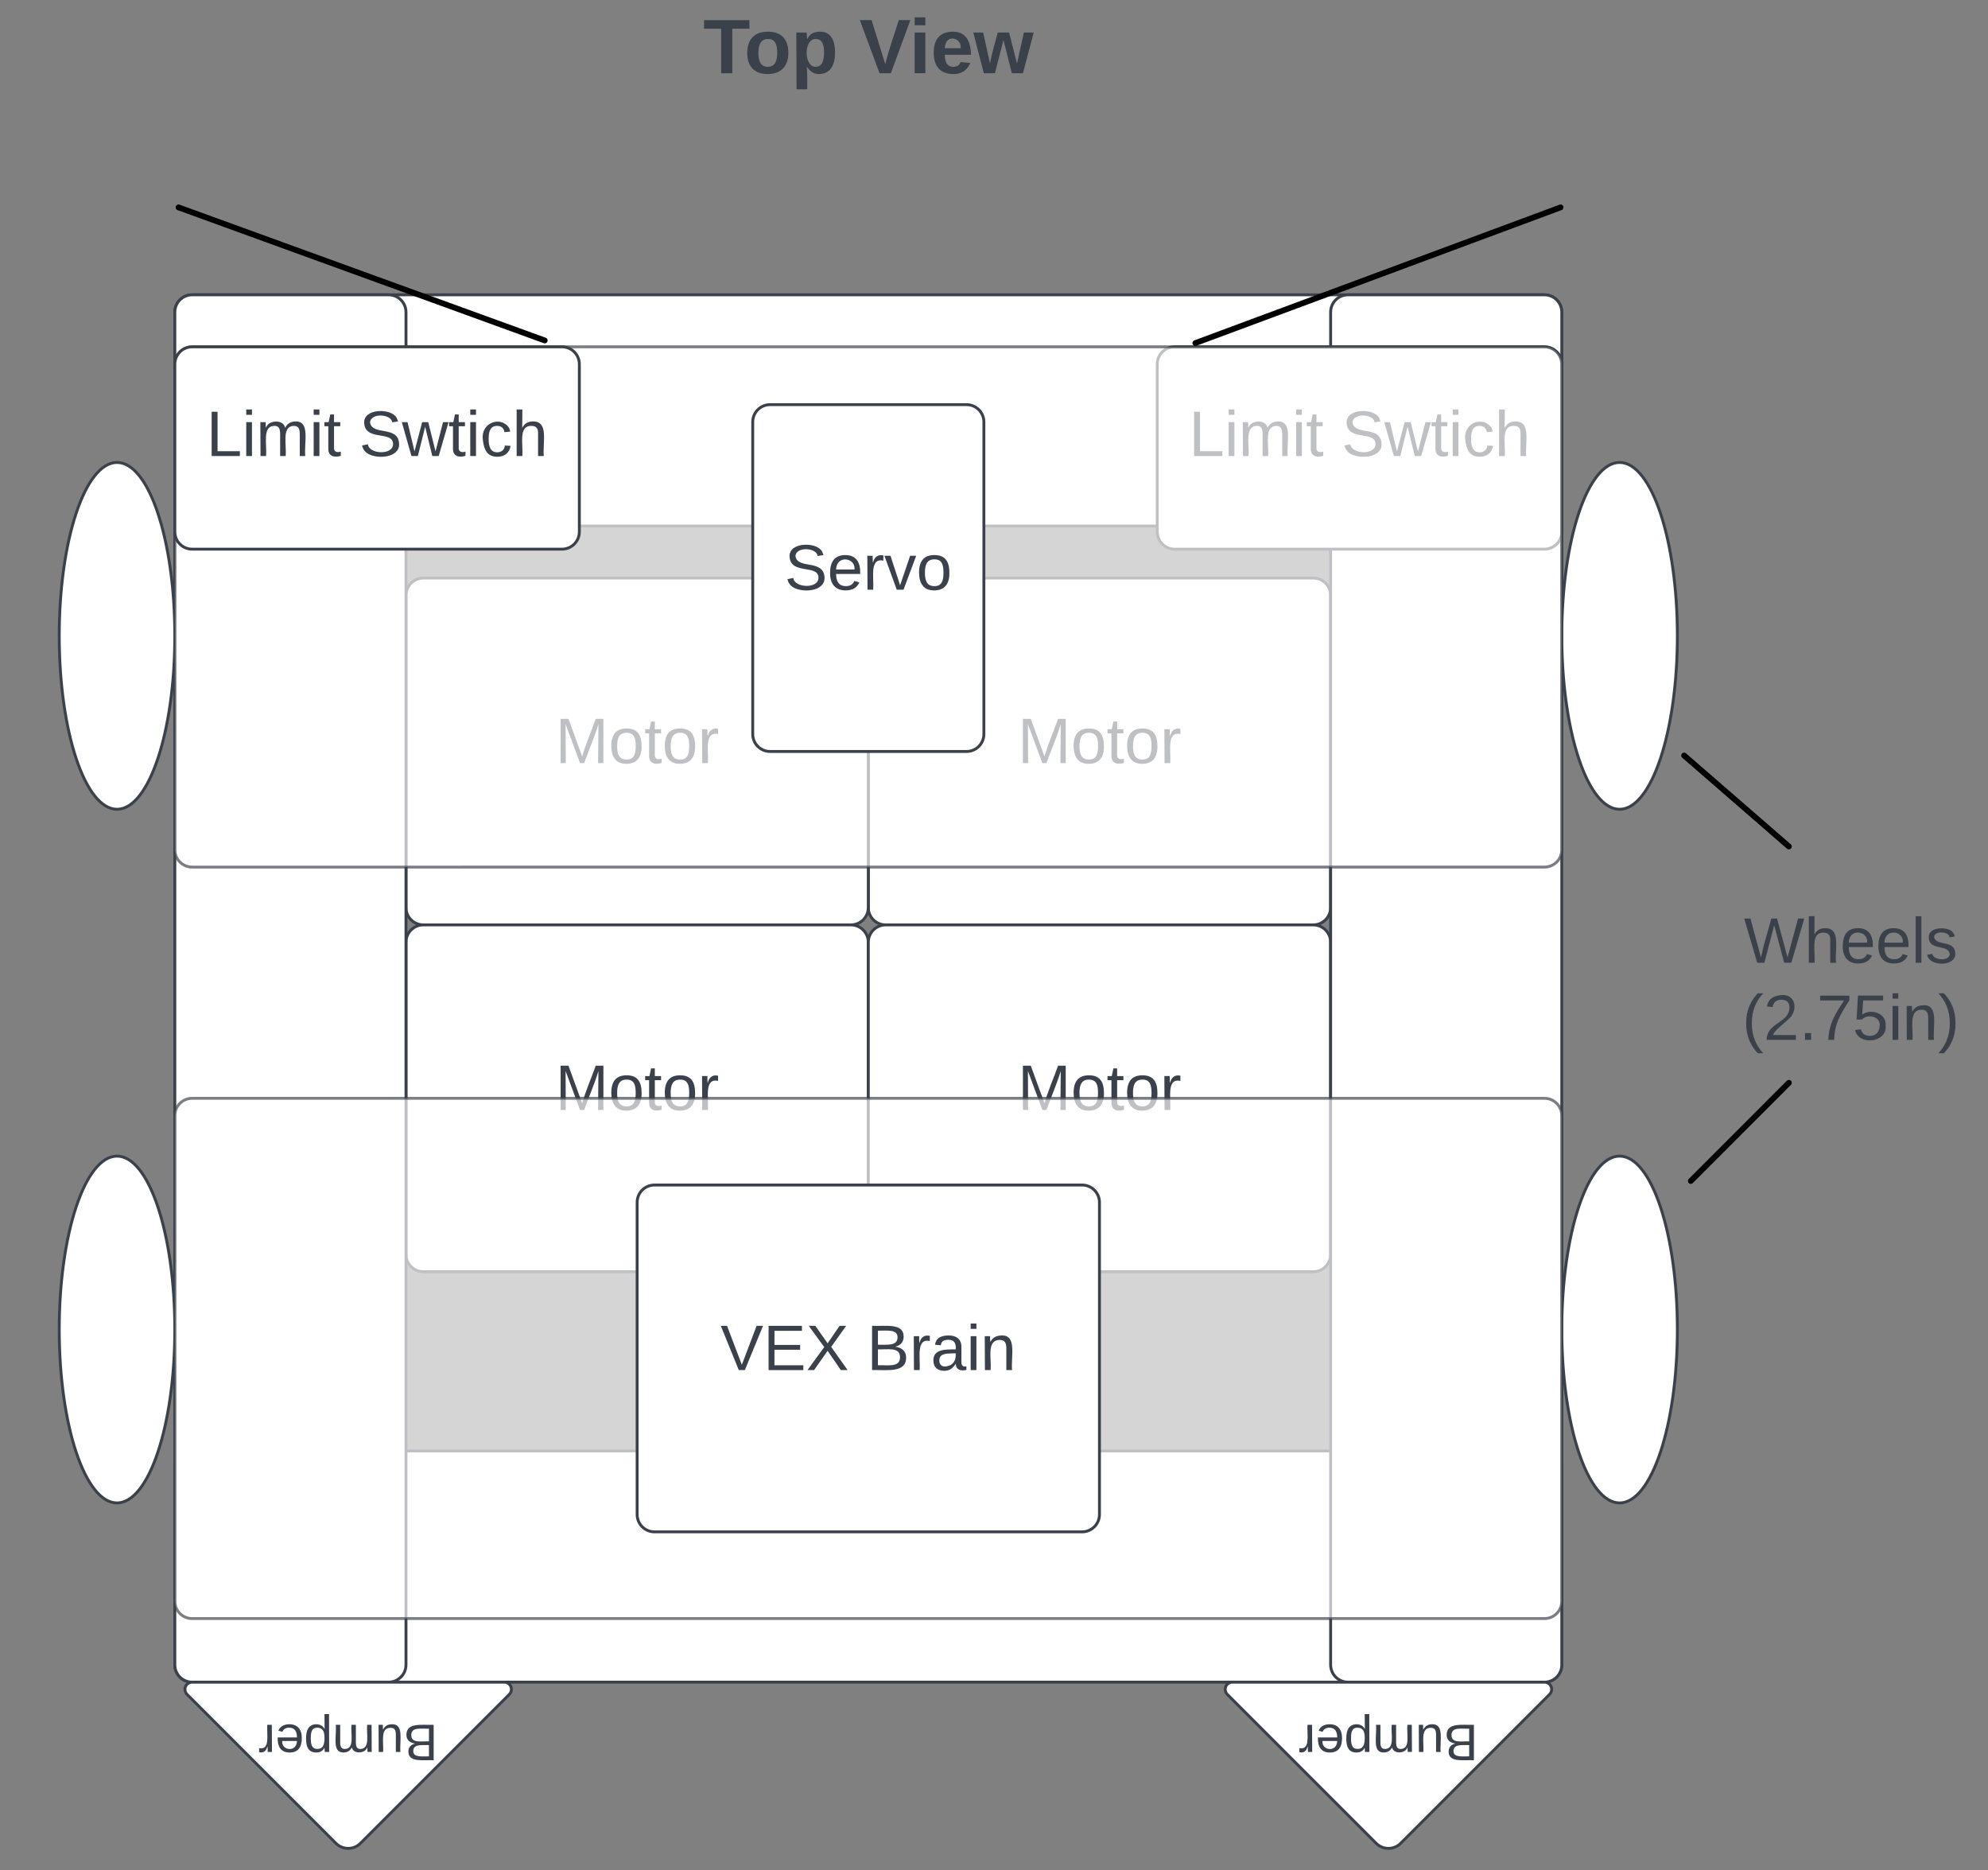 <?xml version="1.0" encoding="UTF-8"?><svg id="a" xmlns="http://www.w3.org/2000/svg" viewBox="0 0 688 647"><rect x="0" y="0" width="688" height="647" fill="#808080" stroke="none"/><path d="M300.5,206c0-3.31,2.69-6,6-6h148c3.31,0,6,2.69,6,6v108c0,3.31-2.69,6-6,6h-148c-3.31,0-6-2.69-6-6v-108Z" style="fill:#fff; stroke:#3a414a;"/><g id="b"><path id="c" d="M366.98,264.03l.12-13.46c-1.42,4.69-3.33,8.95-4.94,13.46h-1.42l-5-13.46.06,13.46h-1.79v-15.31h2.72l4.75,13.02c1.3-4.63,3.15-8.64,4.69-13.02h2.65v15.31h-1.85" style="fill:#3a414a; stroke-width:0px;"/><path id="d" d="M376.8,252.05c3.83-.06,5.25,2.28,5.25,6.11.06,3.89-1.67,6.11-5.31,6.11s-5.12-2.41-5.19-6.11c0-4.07,1.73-6.11,5.25-6.11ZM376.73,262.79c2.72.06,3.27-1.91,3.27-4.63s-.49-4.63-3.15-4.63-3.27,1.98-3.27,4.63.62,4.57,3.15,4.63" style="fill:#3a414a; stroke-width:0px;"/><path id="e" d="M386.61,261.13c-.12,1.48,1.11,1.79,2.35,1.36v1.48c-2.04.62-4.32.31-4.32-2.41v-7.84h-1.36v-1.42h1.48l.56-2.65h1.3v2.65h2.16v1.42h-2.16v7.41" style="fill:#3a414a; stroke-width:0px;"/><path id="f" d="M395.31,252.05c3.83-.06,5.25,2.28,5.25,6.11.06,3.89-1.67,6.11-5.31,6.11s-5.12-2.41-5.19-6.11c0-4.07,1.73-6.11,5.25-6.11ZM395.25,262.79c2.72.06,3.27-1.91,3.27-4.63s-.49-4.63-3.15-4.63-3.27,1.98-3.27,4.63.62,4.57,3.15,4.63" style="fill:#3a414a; stroke-width:0px;"/><path id="g" d="M408.52,253.97c-4.81-.99-3.27,5.62-3.52,10.06h-1.98l-.06-11.73h1.85c.06.74-.06,1.79.12,2.41.37-1.67,1.42-3.02,3.58-2.53v1.79" style="fill:#3a414a; stroke-width:0px;"/></g><path d="M140.5,206c0-3.31,2.69-6,6-6h148c3.31,0,6,2.69,6,6v108c0,3.31-2.69,6-6,6h-148c-3.31,0-6-2.69-6-6v-108Z" style="fill:#fff; stroke:#3a414a;"/><g id="h"><path id="i" d="M206.98,264.03l.12-13.46c-1.42,4.69-3.33,8.95-4.94,13.46h-1.42l-5-13.46.06,13.46h-1.79v-15.31h2.72l4.75,13.02c1.3-4.63,3.15-8.64,4.69-13.02h2.65v15.31h-1.85" style="fill:#3a414a; stroke-width:0px;"/><path id="j" d="M216.8,252.05c3.83-.06,5.25,2.28,5.25,6.11.06,3.89-1.67,6.11-5.31,6.11s-5.12-2.41-5.19-6.11c0-4.07,1.73-6.11,5.25-6.11ZM216.73,262.79c2.72.06,3.27-1.91,3.27-4.63s-.49-4.63-3.15-4.63-3.27,1.98-3.27,4.63.62,4.57,3.15,4.63" style="fill:#3a414a; stroke-width:0px;"/><path id="k" d="M226.61,261.13c-.12,1.48,1.11,1.79,2.35,1.36v1.48c-2.04.62-4.32.31-4.32-2.41v-7.84h-1.36v-1.42h1.48l.56-2.65h1.3v2.65h2.16v1.42h-2.16v7.41" style="fill:#3a414a; stroke-width:0px;"/><path id="l" d="M235.31,252.05c3.83-.06,5.25,2.28,5.25,6.11.06,3.89-1.67,6.11-5.31,6.11s-5.12-2.41-5.19-6.11c0-4.07,1.73-6.11,5.25-6.11ZM235.25,262.79c2.72.06,3.27-1.91,3.27-4.63s-.49-4.63-3.15-4.63-3.27,1.98-3.27,4.63.62,4.57,3.15,4.63" style="fill:#3a414a; stroke-width:0px;"/><path id="m" d="M248.52,253.97c-4.81-.99-3.27,5.62-3.52,10.06h-1.98l-.06-11.73h1.85c.06.74-.06,1.79.12,2.41.37-1.67,1.42-3.02,3.58-2.53v1.79" style="fill:#3a414a; stroke-width:0px;"/></g><path d="M140.5,326c0-3.31,2.69-6,6-6h148c3.31,0,6,2.69,6,6v108c0,3.31-2.69,6-6,6h-148c-3.31,0-6-2.69-6-6v-108Z" style="fill:#fff; stroke:#3a414a;"/><g id="n"><path id="o" d="M206.98,384.03l.12-13.46c-1.42,4.69-3.33,8.95-4.94,13.46h-1.42l-5-13.46.06,13.46h-1.79v-15.31h2.72l4.75,13.02c1.3-4.63,3.15-8.64,4.69-13.02h2.65v15.31h-1.85" style="fill:#3a414a; stroke-width:0px;"/><path id="p" d="M216.8,372.05c3.83-.06,5.25,2.28,5.25,6.11.06,3.89-1.67,6.11-5.31,6.11s-5.12-2.41-5.19-6.11c0-4.07,1.73-6.11,5.25-6.11ZM216.73,382.79c2.72.06,3.27-1.91,3.27-4.63s-.49-4.63-3.15-4.63-3.27,1.98-3.27,4.63.62,4.57,3.15,4.63" style="fill:#3a414a; stroke-width:0px;"/><path id="q" d="M226.61,381.13c-.12,1.48,1.11,1.79,2.35,1.36v1.48c-2.04.62-4.32.31-4.32-2.41v-7.84h-1.36v-1.42h1.48l.56-2.65h1.3v2.65h2.16v1.42h-2.16v7.41" style="fill:#3a414a; stroke-width:0px;"/><path id="r" d="M235.31,372.05c3.83-.06,5.25,2.28,5.25,6.11.06,3.89-1.67,6.11-5.31,6.11s-5.12-2.41-5.19-6.11c0-4.07,1.73-6.11,5.25-6.11ZM235.25,382.79c2.72.06,3.27-1.91,3.27-4.63s-.49-4.63-3.15-4.63-3.27,1.98-3.27,4.63.62,4.57,3.15,4.63" style="fill:#3a414a; stroke-width:0px;"/><path id="s" d="M248.52,373.97c-4.81-.99-3.27,5.62-3.52,10.06h-1.98l-.06-11.73h1.85c.06.74-.06,1.79.12,2.41.37-1.67,1.42-3.02,3.58-2.53v1.79" style="fill:#3a414a; stroke-width:0px;"/></g><path d="M300.5,326c0-3.31,2.69-6,6-6h148c3.31,0,6,2.69,6,6v108c0,3.31-2.69,6-6,6h-148c-3.31,0-6-2.69-6-6v-108Z" style="fill:#fff; stroke:#3a414a;"/><g id="t"><path id="u" d="M366.98,384.03l.12-13.46c-1.42,4.69-3.33,8.95-4.94,13.46h-1.42l-5-13.46.06,13.46h-1.79v-15.31h2.72l4.75,13.02c1.3-4.63,3.15-8.64,4.69-13.02h2.65v15.31h-1.85" style="fill:#3a414a; stroke-width:0px;"/><path id="v" d="M376.8,372.05c3.83-.06,5.25,2.28,5.25,6.11.06,3.89-1.67,6.11-5.31,6.11s-5.12-2.41-5.19-6.11c0-4.07,1.73-6.11,5.25-6.11ZM376.73,382.79c2.72.06,3.27-1.91,3.27-4.63s-.49-4.63-3.15-4.63-3.27,1.98-3.27,4.63.62,4.57,3.15,4.63" style="fill:#3a414a; stroke-width:0px;"/><path id="w" d="M386.61,381.13c-.12,1.48,1.11,1.79,2.35,1.36v1.48c-2.04.62-4.32.31-4.32-2.41v-7.84h-1.36v-1.42h1.48l.56-2.65h1.3v2.65h2.16v1.42h-2.16v7.41" style="fill:#3a414a; stroke-width:0px;"/><path id="x" d="M395.31,372.05c3.83-.06,5.25,2.28,5.25,6.11.06,3.89-1.67,6.11-5.31,6.11s-5.12-2.41-5.19-6.11c0-4.07,1.73-6.11,5.25-6.11ZM395.25,382.79c2.72.06,3.27-1.91,3.27-4.63s-.49-4.63-3.15-4.63-3.27,1.98-3.27,4.63.62,4.57,3.15,4.63" style="fill:#3a414a; stroke-width:0px;"/><path id="y" d="M408.52,373.97c-4.81-.99-3.27,5.62-3.52,10.06h-1.98l-.06-11.73h1.85c.06.74-.06,1.79.12,2.41.37-1.67,1.42-3.02,3.58-2.53v1.79" style="fill:#3a414a; stroke-width:0px;"/></g><path d="M60.5,108c0-3.31,2.69-6,6-6h468c3.31,0,6,2.69,6,6v68c0,3.31-2.69,6-6,6H66.5c-3.31,0-6-2.69-6-6h0v-68ZM60.5,508c0-3.31,2.69-6,6-6h468c3.31,0,6,2.69,6,6v68c0,3.31-2.69,6-6,6H66.5c-3.31,0-6-2.69-6-6v-68Z" style="fill:#fff; stroke:#3a414a;"/><path d="M466.5,582c-3.31,0-6-2.69-6-6V108c0-3.31,2.69-6,6-6h68c3.31,0,6,2.69,6,6v468c0,3.31-2.69,6-6,6h-68ZM66.5,582c-3.31,0-6-2.69-6-6V108c0-3.31,2.69-6,6-6h68c3.31,0,6,2.69,6,6v468c0,3.31-2.69,6-6,6h-68ZM60.5,220c0,33.14-8.95,60-20,60s-20-26.86-20-60,8.95-60,20-60,20,26.86,20,60ZM60.5,460c0,33.14-8.95,60-20,60s-20-26.86-20-60,8.95-60,20-60,20,26.86,20,60ZM580.5,460c0,33.14-8.95,60-20,60s-20-26.86-20-60,8.95-60,20-60,20,26.86,20,60ZM580.5,220c0,33.14-8.95,60-20,60s-20-26.86-20-60,8.95-60,20-60,20,26.86,20,60Z" style="fill:#fff; stroke:#3a414a;"/><path d="M60.5,386c0-3.31,2.69-6,6-6h468c3.31,0,6,2.69,6,6v168c0,3.31-2.69,6-6,6H66.5c-3.31,0-6-2.69-6-6v-168Z" style="fill:#fff; isolation:isolate; opacity:.67; stroke:#3a414a;"/><path d="M220.5,416c0-3.31,2.69-6,6-6h148c3.31,0,6,2.69,6,6v108c0,3.31-2.69,6-6,6h-148c-3.31,0-6-2.69-6-6v-108Z" style="fill:#fff; stroke:#3a414a;"/><g id="z"><path id="aa" d="M257.78,474.03h-2.1l-6.23-15.31h2.16l5.12,13.46,5.12-13.46h2.22" style="fill:#3a414a; stroke-width:0px;"/><path id="ab" d="M265.99,474.03v-15.31h11.54v1.73h-9.51v4.88h8.89v1.67h-8.89v5.37h10v1.67h-12.04" style="fill:#3a414a; stroke-width:0px;"/><path id="ac" d="M290.99,474.03l-4.57-6.67-4.69,6.67h-2.28l5.8-7.96-5.37-7.35h2.28l4.26,6.05,4.14-6.05h2.28l-5.19,7.28,5.68,8.02h-2.35" style="fill:#3a414a; stroke-width:0px;"/></g><g id="ad"><path id="ae" d="M309.82,465.94c2.16.31,3.77,1.42,3.77,3.77,0,5.37-6.54,4.2-11.79,4.32v-15.31c4.69.19,10.93-1.05,10.93,3.7,0,2.04-1.17,3.09-2.9,3.52ZM303.83,465.26c3.09-.06,6.79.56,6.79-2.59,0-2.9-3.89-2.22-6.79-2.28v4.88ZM303.83,472.36c3.4-.12,7.65.86,7.65-2.78s-4.32-2.59-7.65-2.72v5.49" style="fill:#3a414a; stroke-width:0px;"/><path id="af" d="M321.8,463.97c-4.81-.99-3.27,5.62-3.52,10.06h-1.98l-.06-11.73h1.85c.06.74-.06,1.79.12,2.41.37-1.67,1.42-3.02,3.58-2.53v1.79" style="fill:#3a414a; stroke-width:0px;"/><path id="ag" d="M330.81,471.81c-.93,1.3-1.91,2.53-4.2,2.47-2.22-.06-3.58-1.3-3.58-3.52-.06-3.95,3.89-3.89,7.72-3.89.19-2.16-.56-3.33-2.53-3.33-1.48.06-2.53.43-2.59,1.91l-2.04-.19c.31-2.28,2.04-3.21,4.69-3.21s4.44,1.23,4.44,3.95v5.06c-.06,1.23.43,1.98,1.73,1.67v1.23c-1.91.56-3.77-.12-3.64-2.16ZM325.07,470.76c0,1.23.74,2.04,1.98,2.04,2.53-.19,3.89-1.79,3.7-4.57-2.65.12-5.68-.31-5.68,2.53" style="fill:#3a414a; stroke-width:0px;"/><path id="ah" d="M335.93,459.77v-1.85h1.98v1.85h-1.98ZM335.93,474.03v-11.73h1.98v11.73h-1.98" style="fill:#3a414a; stroke-width:0px;"/><path id="ai" d="M346.55,462.05c5.49-.25,3.27,7.16,3.7,11.98h-1.98v-7.47c0-1.91-.49-3.02-2.41-2.96-4.44.12-2.72,6.3-3.02,10.43h-1.98l-.06-11.73h1.85c.06.62-.06,1.48.12,1.98.68-1.36,1.79-2.16,3.77-2.22" style="fill:#3a414a; stroke-width:0px;"/></g><path d="M176.26,586.24c.97-.96.98-2.54.01-3.51-.47-.47-1.11-.74-1.77-.73h-108c-1.37,0-2.49,1.1-2.49,2.47,0,.67.26,1.3.73,1.77l51.52,51.52c2.34,2.34,6.14,2.34,8.48,0l51.52-51.52Z" style="fill:#fff; stroke:#3a414a;"/><g id="aj"><path id="ak" d="M143.66,603.24c-1.73-.25-3.01-1.14-3.01-3.01,0-4.3,5.23-3.36,9.43-3.46v12.25c-3.75-.15-8.74.84-8.74-2.96,0-1.63.94-2.47,2.32-2.81ZM148.45,603.78c-2.47.05-5.43-.44-5.43,2.07,0,2.32,3.11,1.78,5.43,1.83v-3.9ZM148.45,598.1c-2.72.1-6.12-.69-6.12,2.22s3.46,2.07,6.12,2.17v-4.4" style="fill:#3a414a; stroke-width:0px;"/><path id="al" d="M135.56,596.57c4.4-.2,2.67,5.73,3.01,9.58h-1.58v-5.93c0-1.53-.35-2.47-1.93-2.42-3.56.1-2.22,4.99-2.47,8.35h-1.53l-.05-9.38h1.48c.05.49-.05,1.23.1,1.63.54-1.09,1.38-1.78,2.96-1.83" style="fill:#3a414a; stroke-width:0px;"/><path id="am" d="M119.46,605.11c3.31-.15,1.88-5.19,2.17-8.35h1.53v5.98c0,1.43.25,2.47,1.73,2.37,3.26-.2,1.88-5.14,2.17-8.35h1.53l.05,9.38h-1.48c-.05-.49.05-1.19-.1-1.58-.49,2.17-4.89,2.47-5.28,0-.54,1.04-1.33,1.73-2.86,1.78-4.2.1-2.32-5.88-2.72-9.58h1.53v5.98c0,1.43.25,2.42,1.73,2.37" style="fill:#3a414a; stroke-width:0px;"/><path id="an" d="M109.38,606.35c-2.72-.05-3.46-2.02-3.46-4.84s.79-4.84,3.46-4.94c1.53,0,2.42.64,2.96,1.68l-.05-5.19h1.58l.05,13.09h-1.53l-.1-1.48c-.49,1.04-1.38,1.68-2.91,1.68ZM109.78,597.76c-1.98,0-2.22,1.68-2.22,3.7s.3,3.6,2.22,3.65c2.07,0,2.52-1.58,2.52-3.75s-.49-3.6-2.52-3.6" style="fill:#3a414a; stroke-width:0px;"/><path id="ao" d="M100.25,606.35c-3.11,0-4.25-2.07-4.15-5.23h6.67c0-1.98-.69-3.31-2.62-3.36-1.28-.05-2.12.59-2.42,1.43l-1.38-.4c.54-1.38,1.83-2.22,3.8-2.22,2.86,0,4.35,1.83,4.3,4.94-.05,3.01-1.28,4.84-4.2,4.84ZM97.68,602.35c-.3,2.96,3.75,3.8,4.79,1.38.15-.35.3-.84.3-1.38h-5.09" style="fill:#3a414a; stroke-width:0px;"/><path id="ap" d="M89.68,604.82c3.85.79,2.62-4.49,2.81-8.05h1.58l.05,9.38h-1.48c-.05-.59.05-1.43-.1-1.93-.3,1.33-1.14,2.42-2.86,2.02v-1.43" style="fill:#3a414a; stroke-width:0px;"/></g><path d="M536.26,586.24c.97-.96.98-2.54.01-3.51-.47-.47-1.11-.74-1.77-.73h-108c-1.37,0-2.49,1.1-2.49,2.47,0,.67.26,1.3.73,1.77l51.52,51.52c2.34,2.34,6.14,2.34,8.48,0l51.52-51.52Z" style="fill:#fff; stroke:#3a414a;"/><g id="aq"><path id="ar" d="M503.66,603.24c-1.73-.25-3.01-1.14-3.01-3.01,0-4.3,5.23-3.36,9.43-3.46v12.25c-3.75-.15-8.74.84-8.74-2.96,0-1.63.94-2.47,2.32-2.81ZM508.45,603.78c-2.47.05-5.43-.44-5.43,2.07,0,2.32,3.11,1.78,5.43,1.83v-3.9ZM508.45,598.1c-2.72.1-6.12-.69-6.12,2.22s3.46,2.07,6.12,2.17v-4.4" style="fill:#3a414a; stroke-width:0px;"/><path id="as" d="M495.56,596.57c4.4-.2,2.67,5.73,3.01,9.58h-1.58v-5.93c0-1.53-.35-2.47-1.93-2.42-3.56.1-2.22,4.99-2.47,8.35h-1.53l-.05-9.38h1.48c.05.49-.05,1.23.1,1.63.54-1.09,1.38-1.78,2.96-1.83" style="fill:#3a414a; stroke-width:0px;"/><path id="at" d="M479.46,605.11c3.31-.15,1.88-5.19,2.17-8.35h1.53v5.98c0,1.43.25,2.47,1.73,2.37,3.26-.2,1.88-5.14,2.17-8.35h1.53l.05,9.38h-1.48c-.05-.49.05-1.19-.1-1.58-.49,2.17-4.89,2.47-5.28,0-.54,1.04-1.33,1.73-2.86,1.78-4.2.1-2.32-5.88-2.72-9.58h1.53v5.98c0,1.43.25,2.42,1.73,2.37" style="fill:#3a414a; stroke-width:0px;"/><path id="au" d="M469.38,606.35c-2.72-.05-3.46-2.02-3.46-4.84s.79-4.84,3.46-4.94c1.53,0,2.42.64,2.96,1.68l-.05-5.19h1.58l.05,13.09h-1.53l-.1-1.48c-.49,1.04-1.38,1.68-2.91,1.68ZM469.78,597.76c-1.98,0-2.22,1.68-2.22,3.7s.3,3.6,2.22,3.65c2.07,0,2.52-1.58,2.52-3.75s-.49-3.6-2.52-3.6" style="fill:#3a414a; stroke-width:0px;"/><path id="av" d="M460.25,606.35c-3.11,0-4.25-2.07-4.15-5.23h6.67c0-1.98-.69-3.31-2.62-3.36-1.28-.05-2.12.59-2.42,1.43l-1.38-.4c.54-1.38,1.83-2.22,3.8-2.22,2.86,0,4.35,1.83,4.3,4.94-.05,3.01-1.28,4.84-4.2,4.84ZM457.68,602.35c-.3,2.96,3.75,3.8,4.79,1.38.15-.35.3-.84.3-1.38h-5.09" style="fill:#3a414a; stroke-width:0px;"/><path id="aw" d="M449.68,604.82c3.85.79,2.62-4.49,2.81-8.05h1.58l.05,9.38h-1.48c-.05-.59.05-1.43-.1-1.93-.3,1.33-1.14,2.42-2.86,2.02v-1.43" style="fill:#3a414a; stroke-width:0px;"/></g><path d="M400.5,126c0-3.31,2.69-6,6-6h128c3.31,0,6,2.69,6,6v58c0,3.31-2.69,6-6,6h-128c-3.31,0-6-2.69-6-6v-58Z" style="fill:#fff; stroke:#3a414a;"/><g id="ax"><path id="ay" d="M413.25,157.78v-15.31h2.04v13.64h7.72v1.67h-9.75" style="fill:#3a414a; stroke-width:0px;"/><path id="az" d="M425.22,143.52v-1.85h1.98v1.85h-1.98ZM425.22,157.78v-11.73h1.98v11.73h-1.98" style="fill:#3a414a; stroke-width:0px;"/><path id="ba" d="M441.58,147.35c-4.14.19-2.35,6.48-2.72,10.43h-1.91v-7.47c0-1.79-.31-3.09-2.16-2.96-4.07.25-2.35,6.42-2.72,10.43h-1.91l-.06-11.73h1.85c.06.62-.06,1.48.12,1.98.62-2.72,6.11-3.09,6.6,0,.68-1.3,1.67-2.16,3.58-2.22,5.25-.12,2.9,7.35,3.4,11.98h-1.91v-7.47c0-1.79-.31-3.02-2.16-2.96" style="fill:#3a414a; stroke-width:0px;"/><path id="bb" d="M448.56,143.52v-1.85h1.98v1.85h-1.98ZM448.56,157.78v-11.73h1.98v11.73h-1.98" style="fill:#3a414a; stroke-width:0px;"/><path id="bc" d="M455.59,154.88c-.12,1.48,1.11,1.79,2.35,1.36v1.48c-2.04.62-4.32.31-4.32-2.41v-7.84h-1.36v-1.42h1.48l.56-2.65h1.3v2.65h2.16v1.42h-2.16v7.41" style="fill:#3a414a; stroke-width:0px;"/></g><g id="bd"><path id="be" d="M475.72,146.11c-.31-2.96-7.59-3.33-7.65.12.86,4.63,9.75.86,10.06,7.35.19,4.81-7.47,5.37-10.8,3.4-1.05-.62-1.73-1.6-2.04-2.84l2.04-.43c.31,3.46,8.7,3.89,8.7-.06,0-4.81-9.57-.86-10-7.28-.31-5.06,8.95-5.19,11.05-2.1.31.43.49.99.68,1.54" style="fill:#3a414a; stroke-width:0px;"/><path id="bf" d="M491.83,157.78h-2.22l-2.47-10.12-2.53,10.12h-2.22l-3.33-11.73h1.98l2.41,10.12,2.65-10.12h2.1l2.53,10.12,2.59-10.12h1.91" style="fill:#3a414a; stroke-width:0px;"/><path id="bg" d="M498.74,154.88c-.12,1.48,1.11,1.79,2.35,1.36v1.48c-2.04.62-4.32.31-4.32-2.41v-7.84h-1.36v-1.42h1.48l.56-2.65h1.3v2.65h2.16v1.42h-2.16v7.41" style="fill:#3a414a; stroke-width:0px;"/><path id="bh" d="M502.75,143.52v-1.85h1.98v1.85h-1.98ZM502.75,157.78v-11.73h1.98v11.73h-1.98" style="fill:#3a414a; stroke-width:0px;"/><path id="bi" d="M512.07,147.35c-2.47,0-2.96,2.04-2.96,4.51s.56,4.63,2.96,4.63c1.48,0,2.53-.86,2.65-2.35l1.98.12c-.37,2.28-1.91,3.77-4.57,3.77-3.64,0-4.69-2.53-5.06-6.11-.62-5.74,6.23-8.09,9.07-3.95.25.43.31.86.43,1.36l-1.98.19c-.25-1.3-.99-2.16-2.53-2.16" style="fill:#3a414a; stroke-width:0px;"/><path id="bj" d="M523.8,147.35c-4.44,0-2.72,6.3-3.02,10.43h-1.98v-16.11h1.98l-.06,6.36c.74-1.3,1.73-2.22,3.77-2.22,5.49,0,3.27,7.16,3.7,11.98h-1.98v-7.47c.12-1.98-.49-3.02-2.41-2.96" style="fill:#3a414a; stroke-width:0px;"/></g><path d="M60.5,126c0-3.31,2.69-6,6-6h468c3.31,0,6,2.69,6,6v168c0,3.31-2.69,6-6,6H66.5c-3.31,0-6-2.69-6-6V126Z" style="fill:#fff; isolation:isolate; opacity:.67; stroke:#3a414a;"/><path d="M260.5,146c0-3.31,2.69-6,6-6h68c3.31,0,6,2.69,6,6v108c0,3.31-2.69,6-6,6h-68c-3.31,0-6-2.69-6-6v-108Z" style="fill:#fff; stroke:#3a414a;"/><g id="bk"><path id="bl" d="M282.94,192.36c-.31-2.96-7.59-3.33-7.65.12.86,4.63,9.75.86,10.06,7.35.19,4.81-7.47,5.37-10.8,3.4-1.05-.62-1.73-1.6-2.04-2.84l2.04-.43c.31,3.46,8.7,3.89,8.7-.06,0-4.81-9.57-.86-10-7.28-.31-5.06,8.95-5.19,11.05-2.1.31.43.49.99.68,1.54" style="fill:#3a414a; stroke-width:0px;"/><path id="bm" d="M292.51,192.05c3.89,0,5.31,2.59,5.19,6.54h-8.33c0,2.47.86,4.14,3.27,4.2,1.6.06,2.65-.74,3.02-1.79l1.73.49c-.68,1.73-2.28,2.78-4.75,2.78-3.58,0-5.43-2.28-5.37-6.17.06-3.77,1.6-6.05,5.25-6.05ZM295.72,197.05c.37-3.7-4.69-4.75-5.99-1.73-.19.43-.37,1.05-.37,1.73h6.36" style="fill:#3a414a; stroke-width:0px;"/><path id="bn" d="M305.72,193.97c-4.81-.99-3.27,5.62-3.52,10.06h-1.98l-.06-11.73h1.85c.06.74-.06,1.79.12,2.41.37-1.67,1.42-3.02,3.58-2.53v1.79" style="fill:#3a414a; stroke-width:0px;"/><path id="bo" d="M312.69,204.03h-2.35l-4.26-11.73h2.1l3.33,10.19,3.46-10.19h2.1" style="fill:#3a414a; stroke-width:0px;"/><path id="bp" d="M323.31,192.05c3.83-.06,5.25,2.28,5.25,6.11.06,3.89-1.67,6.11-5.31,6.11s-5.12-2.41-5.19-6.11c0-4.07,1.73-6.11,5.25-6.11ZM323.25,202.79c2.72.06,3.27-1.91,3.27-4.63s-.49-4.63-3.15-4.63-3.27,1.98-3.27,4.63.62,4.57,3.15,4.63" style="fill:#3a414a; stroke-width:0px;"/></g><path d="M60.5,126c0-3.31,2.69-6,6-6h128c3.31,0,6,2.69,6,6v58c0,3.31-2.69,6-6,6H66.5c-3.31,0-6-2.69-6-6v-58Z" style="fill:#fff; stroke:#3a414a;"/><g id="bq"><path id="br" d="M73.25,157.78v-15.31h2.04v13.64h7.72v1.67h-9.75" style="fill:#3a414a; stroke-width:0px;"/><path id="bs" d="M85.22,143.52v-1.85h1.98v1.85h-1.98ZM85.22,157.78v-11.73h1.98v11.73h-1.98" style="fill:#3a414a; stroke-width:0px;"/><path id="bt" d="M101.58,147.35c-4.14.19-2.35,6.48-2.72,10.43h-1.91v-7.47c0-1.79-.31-3.09-2.16-2.96-4.07.25-2.35,6.42-2.72,10.43h-1.91l-.06-11.73h1.85c.06.62-.06,1.48.12,1.98.62-2.72,6.11-3.09,6.6,0,.68-1.3,1.67-2.16,3.58-2.22,5.25-.12,2.9,7.35,3.4,11.98h-1.91v-7.47c0-1.79-.31-3.02-2.16-2.96" style="fill:#3a414a; stroke-width:0px;"/><path id="bu" d="M108.56,143.52v-1.85h1.98v1.85h-1.98ZM108.56,157.78v-11.73h1.98v11.73h-1.98" style="fill:#3a414a; stroke-width:0px;"/><path id="bv" d="M115.59,154.88c-.12,1.48,1.11,1.79,2.35,1.36v1.48c-2.04.62-4.32.31-4.32-2.41v-7.84h-1.36v-1.42h1.48l.56-2.65h1.3v2.65h2.16v1.42h-2.16v7.41" style="fill:#3a414a; stroke-width:0px;"/></g><g id="bw"><path id="bx" d="M135.72,146.11c-.31-2.96-7.59-3.33-7.65.12.86,4.63,9.75.86,10.06,7.35.19,4.81-7.47,5.37-10.8,3.4-1.05-.62-1.73-1.6-2.04-2.84l2.04-.43c.31,3.46,8.7,3.89,8.7-.06,0-4.81-9.57-.86-10-7.28-.31-5.06,8.95-5.19,11.05-2.1.31.43.49.99.68,1.54" style="fill:#3a414a; stroke-width:0px;"/><path id="by" d="M151.83,157.78h-2.22l-2.47-10.12-2.53,10.12h-2.22l-3.33-11.73h1.98l2.41,10.12,2.65-10.12h2.1l2.53,10.12,2.59-10.12h1.91" style="fill:#3a414a; stroke-width:0px;"/><path id="bz" d="M158.74,154.88c-.12,1.48,1.11,1.79,2.35,1.36v1.48c-2.04.62-4.32.31-4.32-2.41v-7.84h-1.36v-1.42h1.48l.56-2.65h1.3v2.65h2.16v1.42h-2.16v7.41" style="fill:#3a414a; stroke-width:0px;"/><path id="ca" d="M162.75,143.52v-1.85h1.98v1.85h-1.98ZM162.75,157.78v-11.73h1.98v11.73h-1.98" style="fill:#3a414a; stroke-width:0px;"/><path id="cb" d="M172.07,147.35c-2.47,0-2.96,2.04-2.96,4.51s.56,4.63,2.96,4.63c1.48,0,2.53-.86,2.65-2.35l1.98.12c-.37,2.28-1.91,3.77-4.57,3.77-3.64,0-4.69-2.53-5.06-6.11-.62-5.74,6.23-8.09,9.07-3.95.25.43.31.86.43,1.36l-1.98.19c-.25-1.3-.99-2.16-2.53-2.16" style="fill:#3a414a; stroke-width:0px;"/><path id="cc" d="M183.8,147.35c-4.44,0-2.72,6.3-3.02,10.43h-1.98v-16.11h1.98l-.06,6.36c.74-1.3,1.73-2.22,3.77-2.22,5.49,0,3.27,7.16,3.7,11.98h-1.98v-7.47c.12-1.98-.49-3.02-2.41-2.96" style="fill:#3a414a; stroke-width:0px;"/></g><path d="M520.5,318c0-3.31,2.69-6,6-6h228c3.31,0,6,2.69,6,6v48c0,3.31-2.69,6-6,6h-228c-3.31,0-6-2.69-6-6v-48Z" style="fill:none; stroke-width:0px;"/><g id="cd"><path id="ce" d="M619.94,333.11h-2.47l-3.46-12.96-3.4,12.96h-2.47l-4.51-15.31h2.16l3.64,13.46.93-3.95,2.65-9.51h1.98l3.64,13.46,3.64-13.46h2.16" style="fill:#3a414a; stroke-width:0px;"/><path id="cf" d="M630.99,322.68c-4.44,0-2.72,6.3-3.02,10.43h-1.98v-16.11h1.98l-.06,6.36c.74-1.3,1.73-2.22,3.77-2.22,5.49,0,3.27,7.16,3.7,11.98h-1.98v-7.47c.12-1.98-.49-3.02-2.41-2.96" style="fill:#3a414a; stroke-width:0px;"/><path id="cg" d="M642.97,321.14c3.89,0,5.31,2.59,5.19,6.54h-8.33c0,2.47.86,4.14,3.27,4.2,1.6.06,2.65-.74,3.02-1.79l1.73.49c-.68,1.73-2.28,2.78-4.75,2.78-3.58,0-5.43-2.28-5.37-6.17.06-3.77,1.6-6.05,5.25-6.05ZM646.18,326.14c.37-3.7-4.69-4.75-5.99-1.73-.19.43-.37,1.05-.37,1.73h6.36" style="fill:#3a414a; stroke-width:0px;"/><path id="ch" d="M655.31,321.14c3.89,0,5.31,2.59,5.19,6.54h-8.33c0,2.47.86,4.14,3.27,4.2,1.6.06,2.65-.74,3.02-1.79l1.73.49c-.68,1.73-2.28,2.78-4.75,2.78-3.58,0-5.43-2.28-5.37-6.17.06-3.77,1.6-6.05,5.25-6.05ZM658.52,326.14c.37-3.7-4.69-4.75-5.99-1.73-.19.43-.37,1.05-.37,1.73h6.36" style="fill:#3a414a; stroke-width:0px;"/><path id="ci" d="M662.97,333.11v-16.11h1.98v16.11h-1.98" style="fill:#3a414a; stroke-width:0px;"/><path id="cj" d="M674.7,324.28c-.19-2.1-5.31-2.35-5.37,0,.93,3.27,7.1.74,7.35,5.56s-9.26,4.57-9.69.49l1.73-.31c.25,2.22,5.99,2.78,6.05,0-.62-3.46-6.98-.93-7.28-5.56-.25-3.52,5.06-3.89,7.53-2.59.74.43,1.3,1.17,1.48,2.16" style="fill:#3a414a; stroke-width:0px;"/></g><g id="ck"><path id="cl" d="M608.31,364.41c-2.35-2.59-4.01-5.68-4.01-10.43s1.73-7.78,4.01-10.31h1.91c-2.35,2.53-3.95,5.68-3.95,10.37s1.6,7.84,3.95,10.37h-1.91" style="fill:#3a414a; stroke-width:0px;"/><path id="cm" d="M616.52,344.28c5.06-.43,5.74,5.37,2.65,8.15l-3.83,3.4c-.68.68-1.42,1.36-1.79,2.28h7.96v1.67h-10.12c.12-6.11,7.9-5.8,7.9-11.23,0-1.73-.99-2.65-2.78-2.65s-2.84.93-3.02,2.53l-1.98-.19c.37-2.53,2.1-3.7,5-3.95" style="fill:#3a414a; stroke-width:0px;"/><path id="cn" d="M624.67,359.78v-2.35h2.1v2.35h-2.1" style="fill:#3a414a; stroke-width:0px;"/><path id="co" d="M632.75,359.78c.19-6.05,2.96-9.81,5.43-13.64h-8.27v-1.67h10.12v1.6c-2.41,4.01-5.19,7.47-5.25,13.7h-2.04" style="fill:#3a414a; stroke-width:0px;"/><path id="cp" d="M644.48,351.01c2.96-2.16,8.46-.49,8.09,3.77.68,6.11-9.51,7.04-10.56,1.6l1.98-.25c.43,1.42,1.36,2.28,3.21,2.28,2.16-.06,3.15-1.36,3.33-3.58.25-3.4-4.51-4.01-6.11-2.1h-1.91l.49-8.27h8.7v1.67h-6.91" style="fill:#3a414a; stroke-width:0px;"/><path id="cq" d="M654.98,345.52v-1.85h1.98v1.85h-1.98ZM654.98,359.78v-11.73h1.98v11.73h-1.98" style="fill:#3a414a; stroke-width:0px;"/><path id="cr" d="M665.59,347.8c5.49-.25,3.27,7.16,3.7,11.98h-1.98v-7.47c0-1.91-.49-3.02-2.41-2.96-4.44.12-2.72,6.3-3.02,10.43h-1.98l-.06-11.73h1.85c.06.62-.06,1.48.12,1.98.68-1.36,1.79-2.16,3.77-2.22" style="fill:#3a414a; stroke-width:0px;"/><path id="cs" d="M672.75,343.67c2.35,2.53,4.01,5.68,4.01,10.37s-1.67,7.84-4.01,10.37h-1.91c2.28-2.53,3.95-5.68,3.95-10.37s-1.67-7.84-3.95-10.37h1.91" style="fill:#3a414a; stroke-width:0px;"/></g><path d="M585.14,408.6l33.95-33.96M582.83,261.4l36.26,31.47M413.68,118.7l126.4-46.95" style="fill:none; stroke:#000; stroke-linecap:round; stroke-width:2px;"/><path d="M61.78,71.75l126.74,46.05" style="fill:none; stroke:#000; stroke-linecap:round; stroke-width:2px;"/><path d="M240.5,6c0-3.31,2.69-6,6-6h108c3.31,0,6,2.69,6,6v28c0,3.31-2.69,6-6,6h-108c-3.31,0-6-2.69-6-6V6Z" style="fill:none; stroke-width:0px;"/><g id="ct"><path id="cu" d="M253.43,9.93v15.41h-3.85v-15.41h-5.93v-2.96h15.7v2.96h-5.93" style="fill:#3a414a; stroke-width:0px;"/><path id="cv" d="M265.72,10.96c4.74,0,7.11,2.67,7.11,7.33s-2.59,7.33-7.19,7.33-7.04-2.67-7.04-7.33,2.52-7.33,7.11-7.33ZM265.65,23.11c2.59,0,3.33-2.07,3.33-4.81,0-2.96-.74-4.81-3.19-4.81s-3.33,1.93-3.33,4.81c0,2.67.74,4.81,3.19,4.81" style="fill:#3a414a; stroke-width:0px;"/><path id="cw" d="M283.8,10.96c3.93,0,5.19,3.26,5.19,7.26s-1.41,7.26-5.41,7.41c-2.3.07-3.33-1.26-4.37-2.52.22,2.44.15,5.11.15,7.78h-3.7l-.07-19.63h3.56c.15.74,0,1.7.22,2.3.81-1.78,2.15-2.59,4.44-2.59ZM282.24,23.11c2.44,0,2.89-2.3,2.96-4.89,0-2.81-.67-4.74-2.96-4.74-4.15,0-4.07,9.63,0,9.63" style="fill:#3a414a; stroke-width:0px;"/></g><g id="cx"><path id="cy" d="M308.31,25.33h-3.93l-6.81-18.37h4.07l4.74,15.26c1.26-5.33,3.11-10.15,4.67-15.26h4" style="fill:#3a414a; stroke-width:0px;"/><path id="cz" d="M316.54,8.74v-2.74h3.7v2.74h-3.7ZM316.54,25.33v-14.07h3.7v14.07h-3.7" style="fill:#3a414a; stroke-width:0px;"/><path id="da" d="M335.8,21.78c-.96,2.22-2.74,3.93-6.07,3.85-4.44-.15-6.59-2.74-6.59-7.41s2.22-7.26,6.67-7.26,6.15,3.33,6.22,8h-9.04c0,2.3.59,4.07,2.89,4.15,1.33,0,2.22-.52,2.52-1.63l3.41.3ZM332.46,16.67c.37-3.41-4.22-4.67-5.19-1.56-.15.44-.3.96-.3,1.56h5.48" style="fill:#3a414a; stroke-width:0px;"/><path id="db" d="M354.02,25.33h-3.85l-2.89-11.48-2.96,11.48h-3.85l-3.63-14.07h3.41l2.37,10.74c.67-3.85,1.78-7.19,2.67-10.74h3.93l2.74,10.74,2.37-10.74h3.41" style="fill:#3a414a; stroke-width:0px;"/></g></svg>